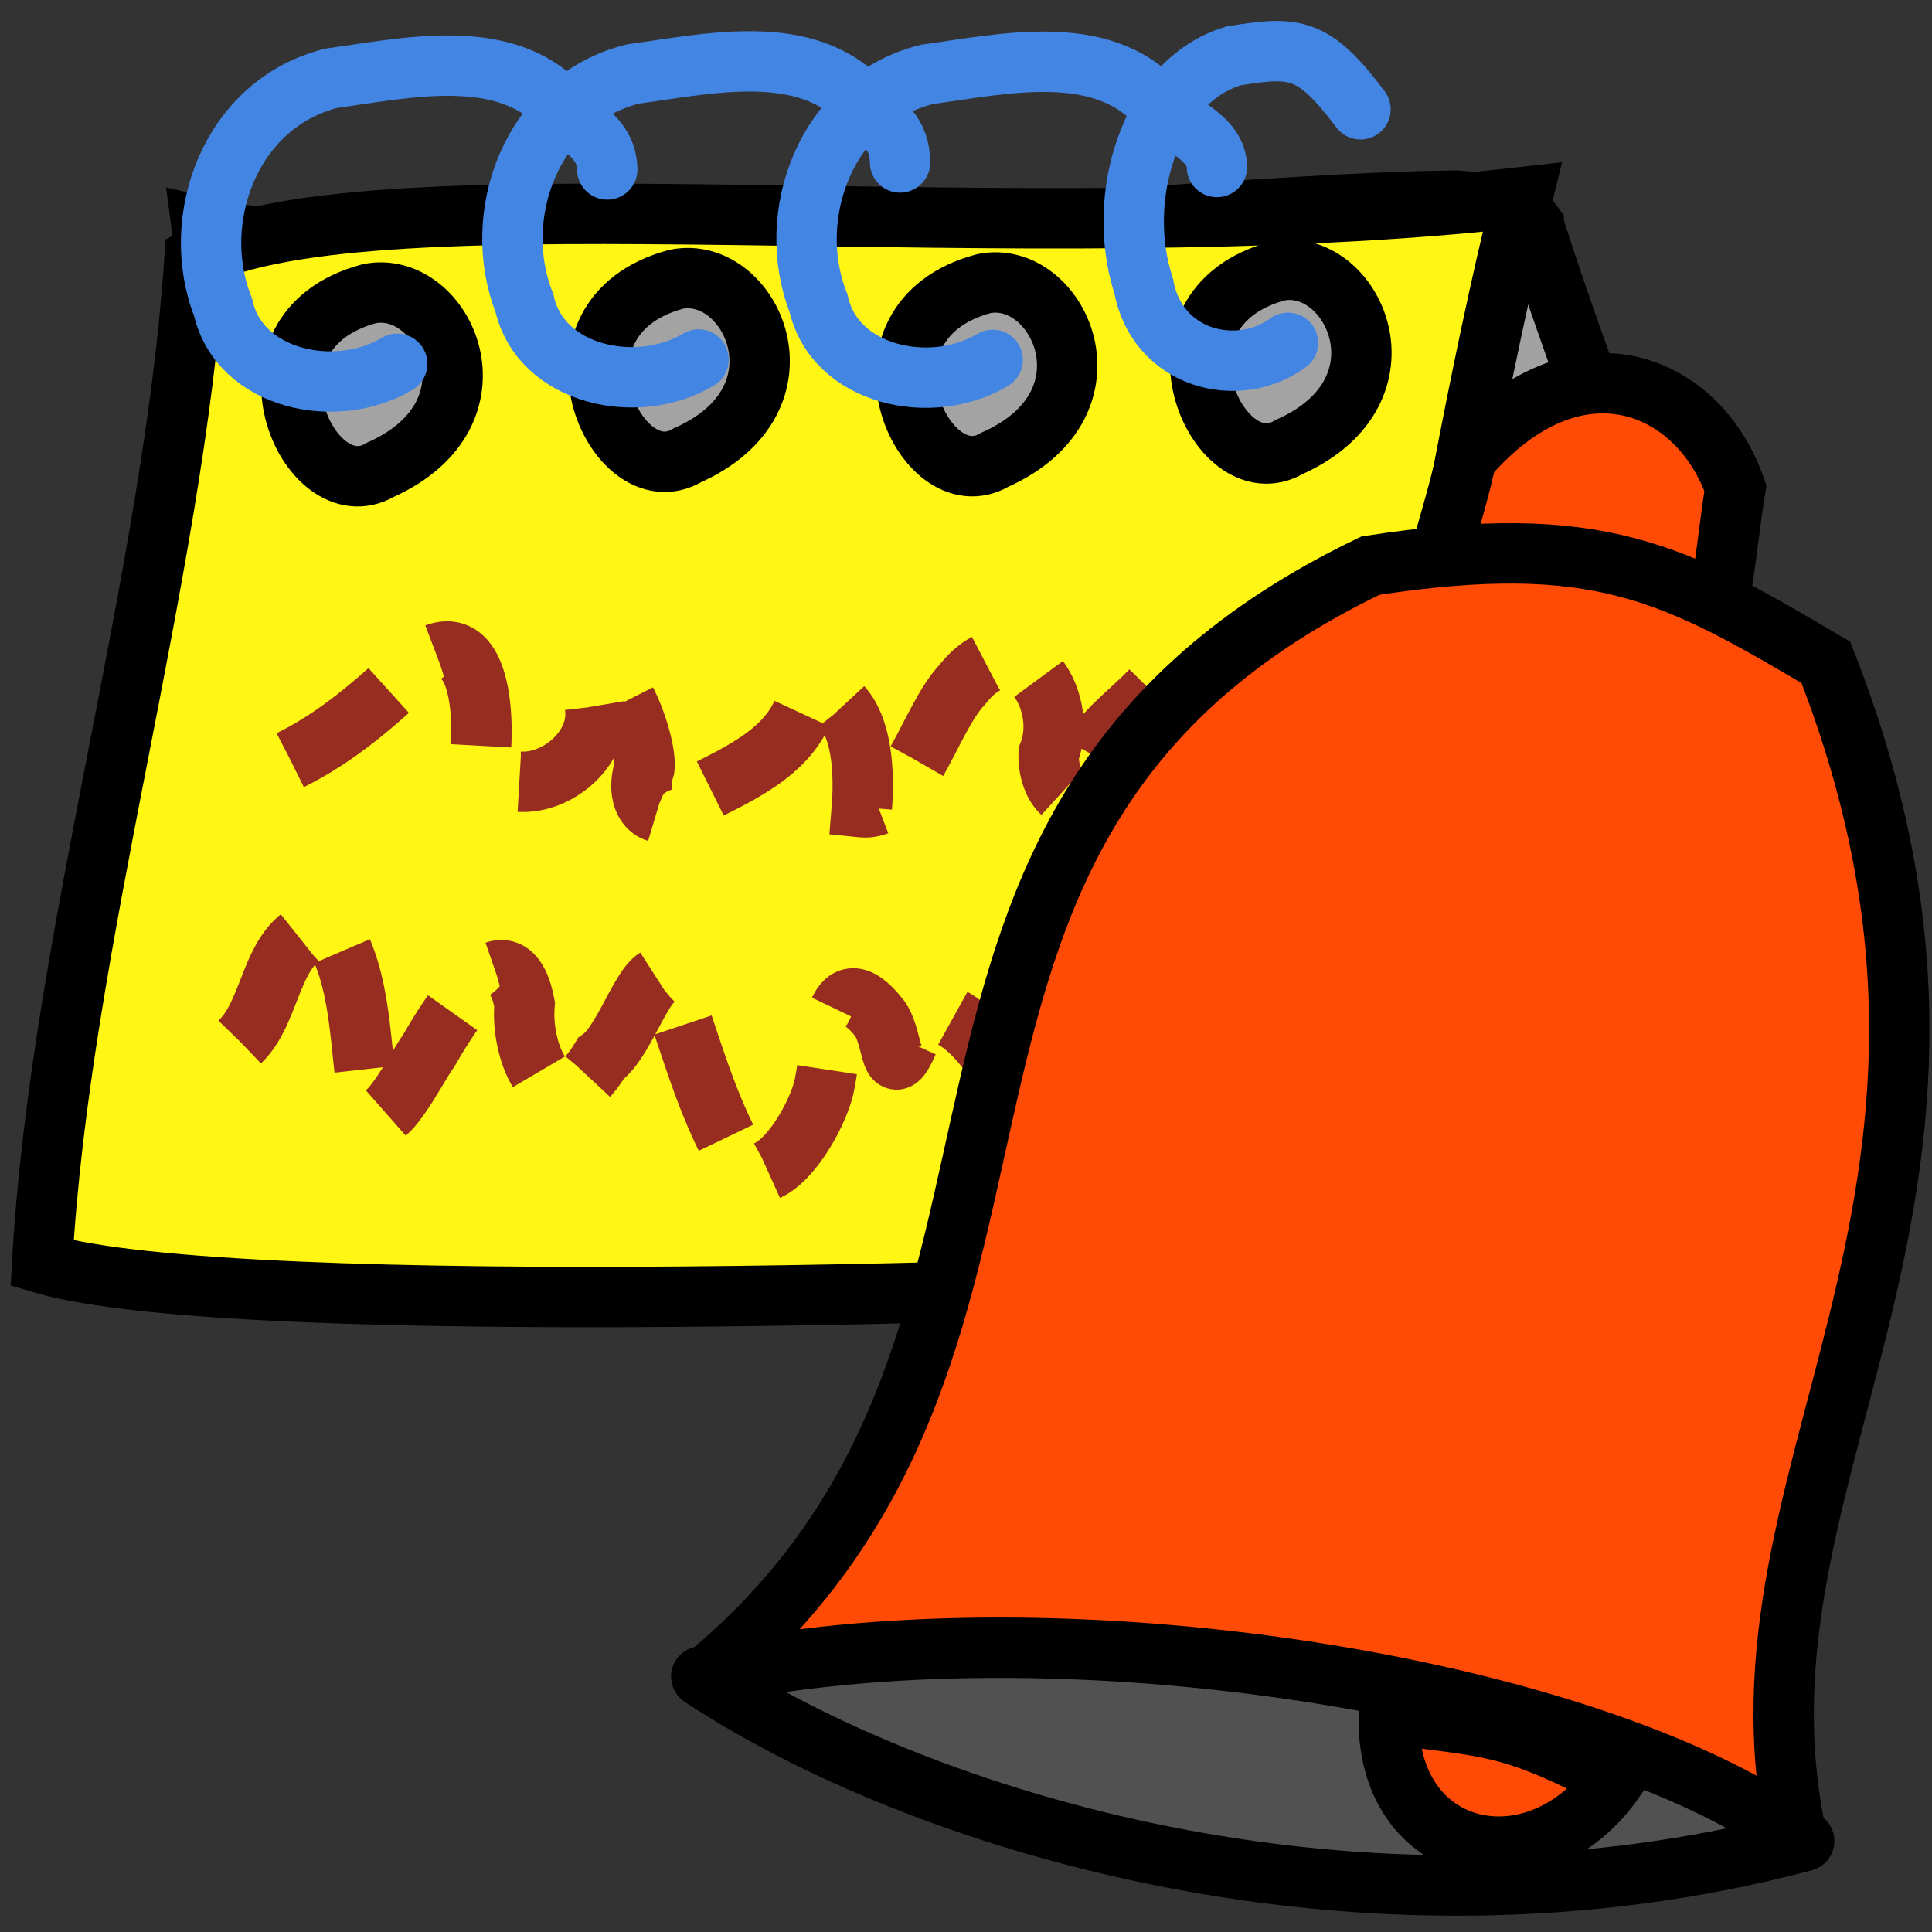 <?xml version="1.0" encoding="UTF-8" standalone="no"?>
<!-- Created with Inkscape (http://www.inkscape.org/) -->

<svg
   width="32mm"
   height="32mm"
   viewBox="0 0 32 32"
   version="1.1"
   id="svg1"
   inkscape:version="1.4 (e7c3feb100, 2024-10-09)"
   sodipodi:docname="icon_3.svg"
   xmlns:inkscape="http://www.inkscape.org/namespaces/inkscape"
   xmlns:sodipodi="http://sodipodi.sourceforge.net/DTD/sodipodi-0.dtd"
   xmlns="http://www.w3.org/2000/svg"
   xmlns:svg="http://www.w3.org/2000/svg">
  <rect x="0" y="0" width="32" height="32" fill="#333333" stroke="none"/>
  <sodipodi:namedview
     id="namedview1"
     pagecolor="#ffffff"
     bordercolor="#000000"
     borderopacity="0.25"
     inkscape:showpageshadow="2"
     inkscape:pageopacity="0.0"
     inkscape:pagecheckerboard="0"
     inkscape:deskcolor="#d1d1d1"
     inkscape:document-units="mm"
     inkscape:zoom="2.8284271"
     inkscape:cx="105.35891"
     inkscape:cy="82.024387"
     inkscape:window-width="1920"
     inkscape:window-height="1031"
     inkscape:window-x="0"
     inkscape:window-y="27"
     inkscape:window-maximized="1"
     inkscape:current-layer="layer1" />
  <defs
     id="defs1">
    <linearGradient
       id="linearGradient8"
       inkscape:swatch="gradient">
      <stop
         style="stop-color:#5e6ce6;stop-opacity:1;"
         offset="0"
         id="stop7" />
      <stop
         style="stop-color:#5e83e6;stop-opacity:0;"
         offset="1"
         id="stop8" />
    </linearGradient>
    <linearGradient
       id="linearGradient3"
       inkscape:swatch="gradient">
      <stop
         style="stop-color:#5e83e6;stop-opacity:1;"
         offset="0"
         id="stop3" />
      <stop
         style="stop-color:#5e83e6;stop-opacity:0;"
         offset="1"
         id="stop4" />
    </linearGradient>
  </defs>
  <g
     inkscape:label="Layer 1"
     inkscape:groupmode="layer"
     id="layer1">
    <path
       style="fill:#a2a2a2;fill-opacity:1;stroke:#000000;stroke-width:1;stroke-dasharray:none;stroke-opacity:1"
       d="m 25.402,3.726 c 1.565,4.94 4.711,11.633 4.617,15.692 C 25.582,20.756 11.542,19.297 6.976,19.521 5.786,15.392 4.067,9.346 3.34,3.757 7.681,4.779 19.789,3.351 24.132,3.323 c 1.028,0.061 1.27,0.402 1.27,0.402 z"
       id="path1-5"
       sodipodi:nodetypes="cccccc" />
    <path
       style="fill:#fff614;fill-opacity:1;stroke:#000000;stroke-width:1;stroke-dasharray:none;stroke-opacity:1"
       d="M 3.222,4.282 C 2.869,9.591 0.991,15.608 0.698,20.925 3.95,21.888 18.747,21.351 21.87,21.166 22.684,17.564 23.811,8.892 25.214,3.266 16.931,4.21 6.186,2.767 3.222,4.282 Z"
       id="path1"
       sodipodi:nodetypes="ccccc" />
    <path
       style="fill:#a3a3a3;fill-opacity:1;stroke:#000000;stroke-width:1;stroke-dasharray:none;stroke-opacity:1"
       d="M 6.115,4.865 C 3.781,5.492 5.1,8.487 6.298,7.782 8.399,6.846 7.347,4.614 6.115,4.865 Z"
       id="path2"
       sodipodi:nodetypes="ccc" />
    <path
       style="fill:#a3a3a3;fill-opacity:1;stroke:#000000;stroke-width:1;stroke-dasharray:none;stroke-opacity:1"
       d="M 11.199,4.626 C 8.865,5.252 10.185,8.248 11.383,7.542 13.484,6.607 12.432,4.375 11.199,4.626 Z"
       id="path2-2"
       sodipodi:nodetypes="ccc" />
    <path
       style="fill:#a3a3a3;fill-opacity:1;stroke:#000000;stroke-width:1;stroke-dasharray:none;stroke-opacity:1"
       d="M 16.294,4.698 C 13.959,5.325 15.279,8.32 16.477,7.615 18.578,6.679 17.526,4.447 16.294,4.698 Z"
       id="path2-7"
       sodipodi:nodetypes="ccc" />
    <path
       style="fill:#a3a3a3;fill-opacity:1;stroke:#000000;stroke-width:1;stroke-dasharray:none;stroke-opacity:1"
       d="m 21.167,4.488 c -2.334,0.627 -1.015,3.622 0.183,2.917 2.101,-0.936 1.049,-3.167 -0.183,-2.917 z"
       id="path2-6"
       sodipodi:nodetypes="ccc" />
    <path
       style="fill:none;fill-opacity:1;stroke:#4385e2;stroke-width:1;stroke-linecap:round;stroke-dasharray:none;stroke-opacity:1"
       d="M 6.579,6.025 C 5.575,6.63 3.963,6.296 3.694,5.086 3.121,3.639 3.813,1.713 5.49,1.296 6.727,1.127 8.361,0.75 9.298,1.775 9.646,2.147 10.048,2.305 10.058,2.807"
       id="path3"
       sodipodi:nodetypes="ccccc" />
    <path
       style="fill:none;fill-opacity:1;stroke:#4385e2;stroke-width:1;stroke-linecap:round;stroke-dasharray:none;stroke-opacity:1"
       d="M 11.57,5.955 C 10.566,6.56 8.954,6.226 8.685,5.016 8.112,3.569 8.804,1.643 10.482,1.226 c 1.237,-0.169 2.87,-0.547 3.808,0.479 0.347,0.371 0.608,0.484 0.618,0.986"
       id="path3-6"
       sodipodi:nodetypes="ccccc" />
    <path
       style="fill:none;fill-opacity:1;stroke:#4385e2;stroke-width:1;stroke-linecap:round;stroke-dasharray:none;stroke-opacity:1"
       d="M 16.442,5.961 C 15.438,6.566 13.826,6.232 13.557,5.022 12.984,3.575 13.676,1.65 15.354,1.232 16.59,1.063 18.224,0.686 19.162,1.711 19.509,2.083 20.146,2.264 20.156,2.766"
       id="path3-9"
       sodipodi:nodetypes="ccccc" />
    <path
       style="fill:none;fill-opacity:1;stroke:#4385e2;stroke-width:1;stroke-linecap:round;stroke-linejoin:miter;stroke-dasharray:none;stroke-opacity:1"
       d="M 21.333,5.679 C 20.5,6.287 19.164,5.951 18.942,4.735 18.467,3.281 19.04,1.346 20.431,0.926 21.456,0.757 21.757,0.779 22.534,1.81"
       id="path3-3"
       sodipodi:nodetypes="cccc" />
    <path
       style="fill:#ff4b05;fill-opacity:1;stroke:#000000;stroke-width:1;stroke-dasharray:none;stroke-opacity:1"
       d="m 24.287,7.587 c 1.827,-2.119 3.862,-1.233 4.457,0.499 -0.172,1.038 -0.203,2.156 -0.666,3.108 -1.324,-0.046 -3.334,0.04 -4.774,-0.072 0.287,-1.116 0.815,-2.716 0.982,-3.534 z"
       id="path45"
       sodipodi:nodetypes="ccccc"
       inkscape:transform-center-x="0.082012338"
       inkscape:transform-center-y="0.21208917" />
    <path
       style="fill:none;fill-opacity:1;stroke:#972c21;stroke-width:1;stroke-dasharray:2,1;stroke-opacity:1;stroke-dashoffset:0"
       d="m 3.977,17.253 c 0.586,-0.561 0.481,-1.806 1.474,-1.912 0.577,0.894 0.485,2.008 0.68,3.012 0.17,0.549 0.749,-0.648 0.974,-0.956 0.325,-0.571 1.313,-2.171 1.584,-0.763 -0.082,0.883 0.53,2.127 1.263,0.899 0.438,-0.307 0.749,-1.552 1.088,-1.335 0.357,0.951 0.6,1.934 1.085,2.843 0.465,1.117 1.445,-0.49 1.539,-1.12 0.118,-0.559 0.13,-2.05 0.913,-1.044 0.242,0.356 0.153,1.103 0.484,0.341 0.397,-1.201 1.628,0.404 1.717,1.037 -0.045,-0.375 0.039,-2.329 0.964,-1.681 0.395,0.689 0.102,1.579 0.608,2.233 0.418,-0.497 -0.226,-1.52 0.481,-1.974 0.725,-0.595 0.676,0.349 1.078,0.492"
       id="path47" />
    <path
       style="fill:none;fill-opacity:1;stroke:#972c21;stroke-width:1;stroke-dasharray:2,1;stroke-opacity:1;stroke-dashoffset:0"
       d="m 4.811,12.589 c 0.789,-0.391 1.428,-0.956 2.052,-1.544 1.111,-0.908 1.168,0.853 1.087,1.529 0.63,0.9 2.133,0.025 1.887,-0.964 0.228,-1.058 0.89,0.647 0.836,1.109 -0.205,0.663 0.269,1.024 0.809,0.481 0.802,-0.402 1.737,-0.797 1.912,-1.739 0.885,0.005 0.935,1.238 0.881,1.909 0.774,0.077 1.113,-1.45 1.664,-2.031 0.882,-1.122 1.798,0.231 1.43,1.145 -0.022,0.688 0.583,1.099 0.612,0.176 0.222,-0.504 0.706,-0.83 1.082,-1.223"
       id="path46" />
    <path
       style="fill:#ff4b05;fill-opacity:1;stroke:#000000;stroke-width:1;stroke-dasharray:none;stroke-opacity:1"
       d="m 11.817,27.669 c 6.632,-5.635 1.9,-13.984 10.883,-18.301 3.769,-0.578 5.031,0.118 7.542,1.603 3.557,9.069 -1.98,13.522 -0.412,19.761"
       id="path44"
       sodipodi:nodetypes="cccc"
       inkscape:transform-center-x="4.4687414"
       inkscape:transform-center-y="11.390412" />
    <path
       style="fill:#515151;fill-opacity:1;stroke:#000000;stroke-width:1;stroke-linejoin:round;stroke-dasharray:none;stroke-opacity:1"
       d="M 11.615,27.769 C 17.41,26.495 26.344,27.892 29.883,30.494 22.49,32.459 15.164,30.124 11.615,27.769 Z"
       id="path43"
       sodipodi:nodetypes="ccc"
       inkscape:transform-center-x="5.3572361"
       inkscape:transform-center-y="20.701621" />
    <path
       style="fill:#ff4b05;fill-opacity:1;stroke:#000000;stroke-width:1;stroke-dasharray:none;stroke-opacity:1"
       d="m 23.003,28.388 c -0.069,2.405 2.461,2.944 3.748,1.08 -1.763,-0.927 -2.08,-0.85 -3.748,-1.08 z"
       id="path2-2-2"
       sodipodi:nodetypes="ccc"
       inkscape:transform-center-x="5.2518874"
       inkscape:transform-center-y="19.805454" />
  </g>
</svg>
